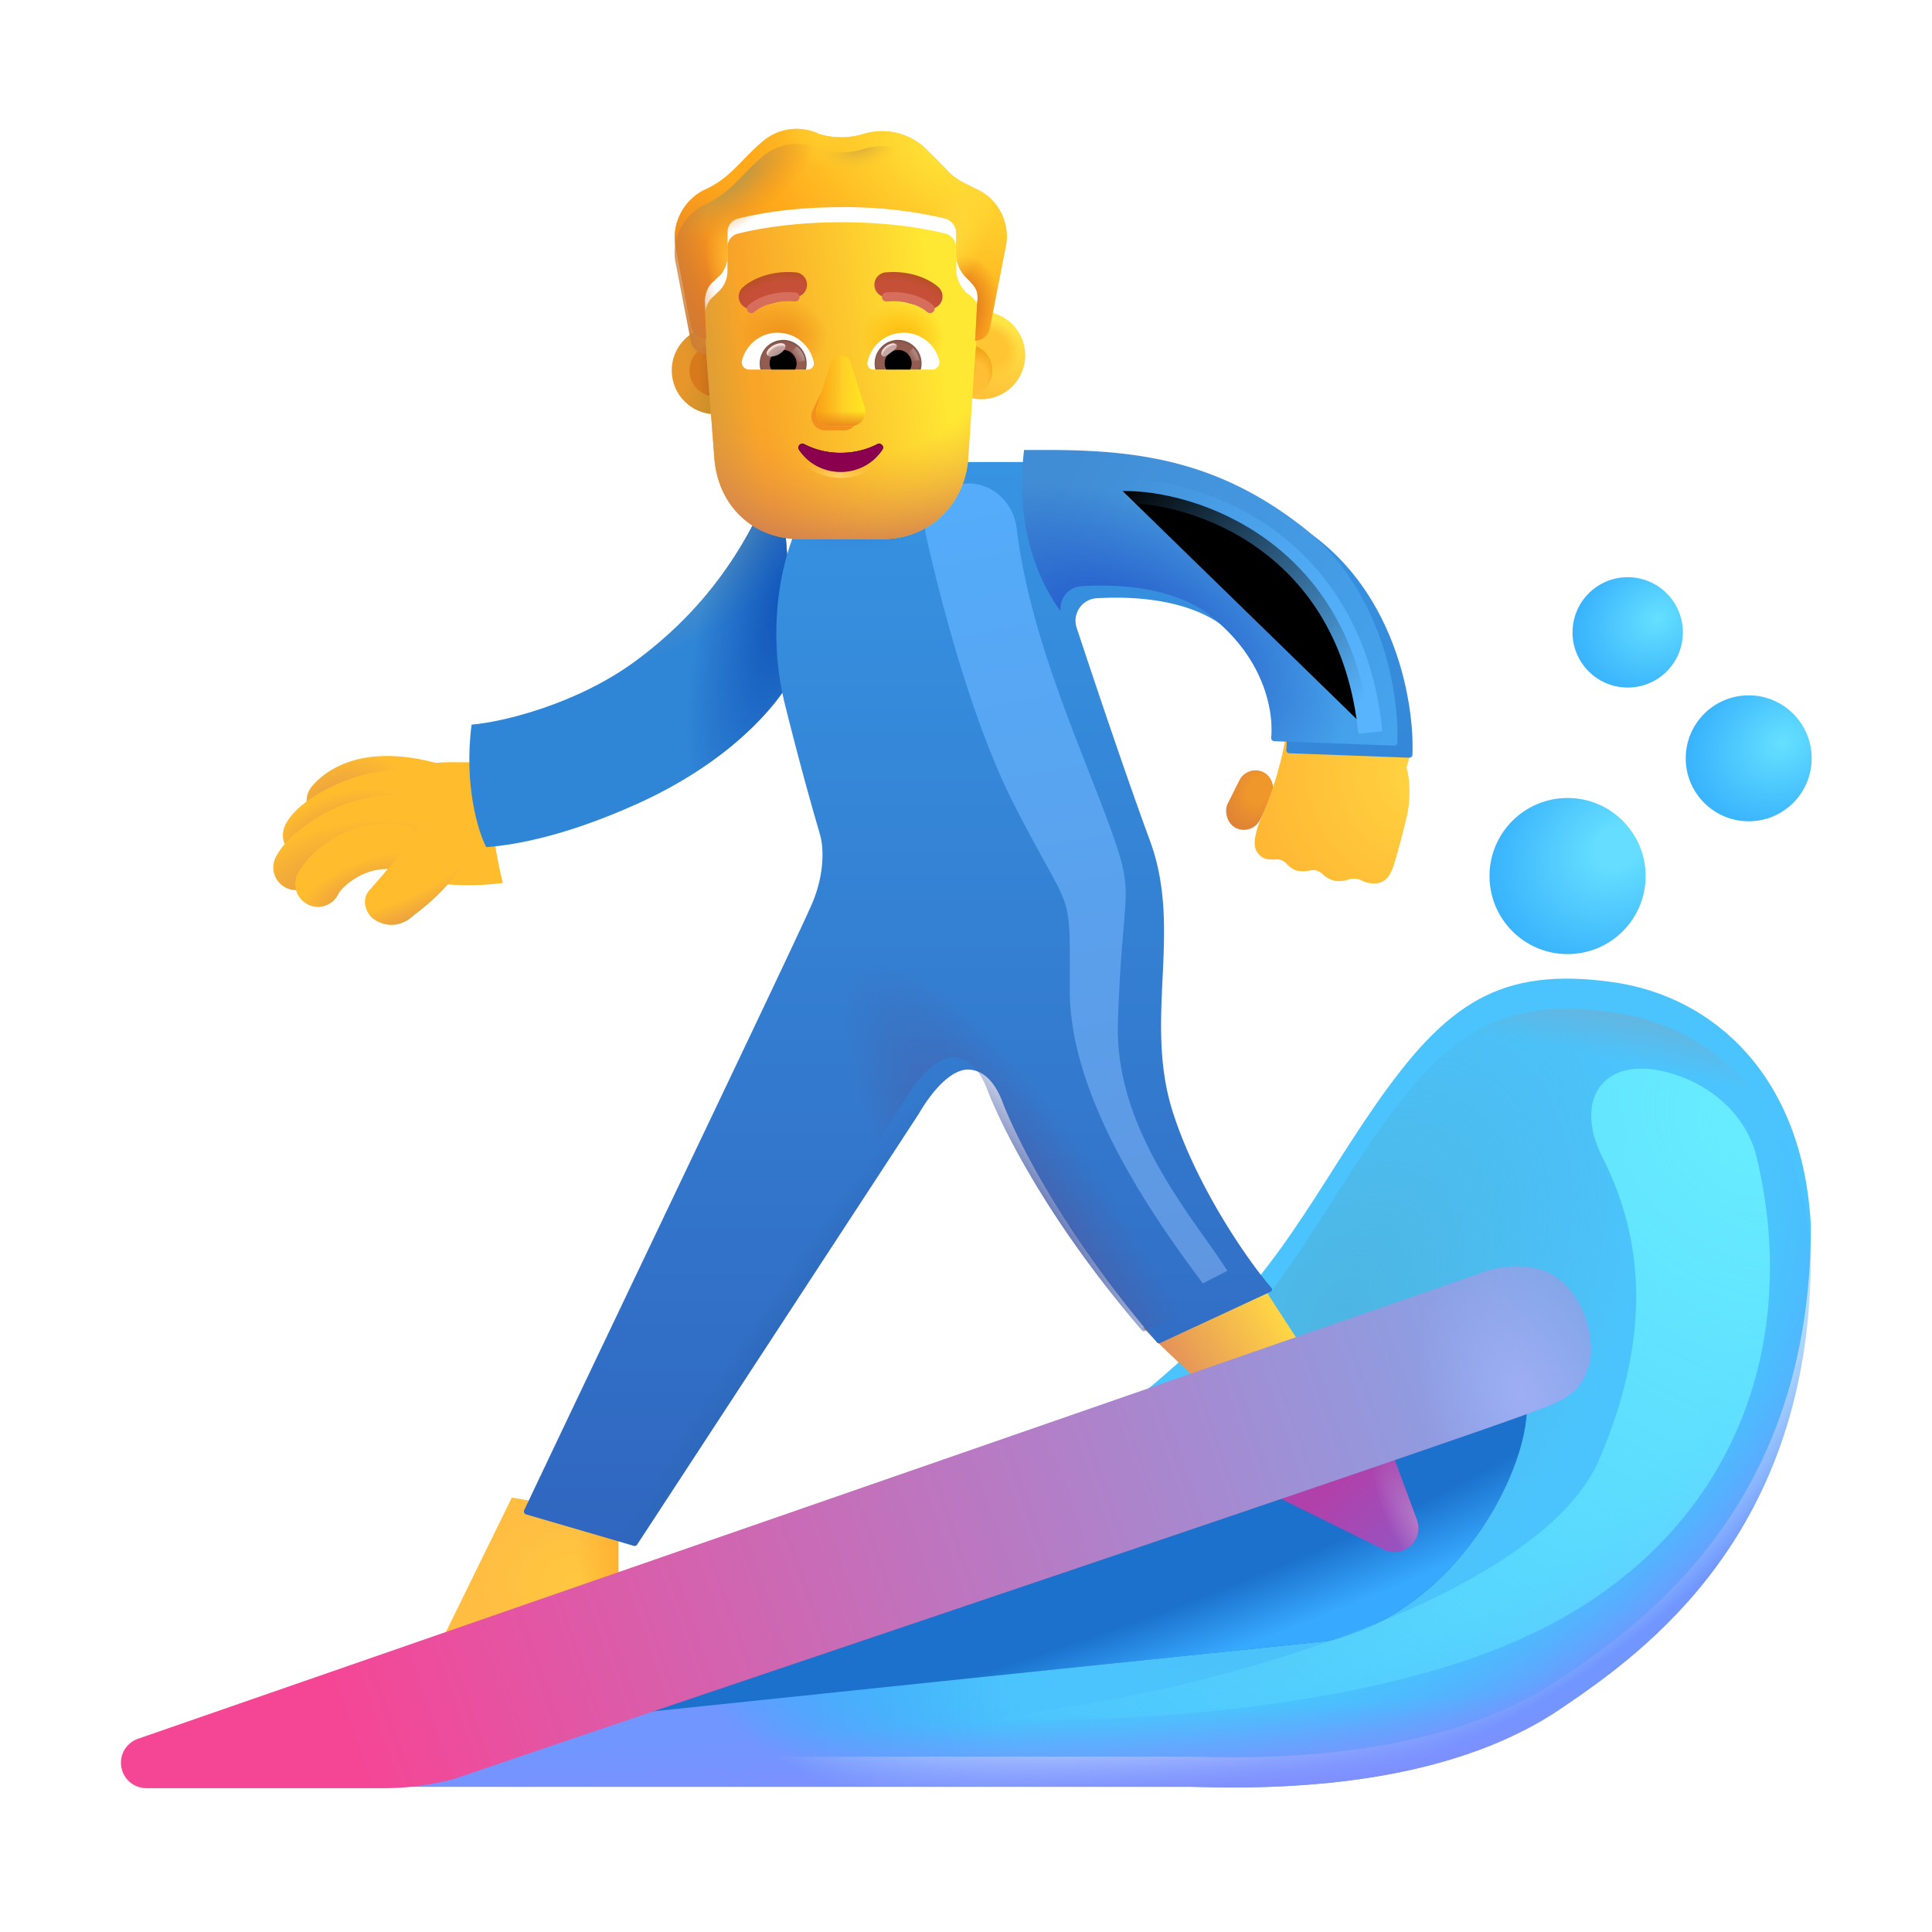 <svg width="100%" height="100%" viewBox="0 0 32 32" xmlns="http://www.w3.org/2000/svg"><g filter="url(#a)"><path fill="#4BC4FD" d="M19.75 29.595H6.017c3.433-1.326 10.769-4.345 12.657-5.818 2.359-1.84 2.937-3.291 4.109-4.976 1.172-1.684 2.062-2.293 3.922-2.035 1.691.234 3.164 1.574 3.289 4.039 0 4.593-2.74 6.555-4.164 7.511-1.907 1.28-4.625 1.326-6.078 1.28"/><path fill="url(#b)" d="M19.75 29.595H6.017c3.433-1.326 10.769-4.345 12.657-5.818 2.359-1.84 2.937-3.291 4.109-4.976 1.172-1.684 2.062-2.293 3.922-2.035 1.691.234 3.164 1.574 3.289 4.039 0 4.593-2.74 6.555-4.164 7.511-1.907 1.28-4.625 1.326-6.078 1.28"/></g><path fill="url(#c)" d="M19.75 29.595H6.017c3.433-1.326 10.769-4.345 12.657-5.818 2.359-1.84 2.937-3.291 4.109-4.976 1.172-1.684 2.062-2.293 3.922-2.035 1.691.234 3.164 1.574 3.289 4.039 0 4.593-2.74 6.555-4.164 7.511-1.907 1.28-4.625 1.326-6.078 1.28"/><path fill="url(#d)" d="M19.75 29.595H6.017c3.433-1.326 10.769-4.345 12.657-5.818 2.359-1.84 2.937-3.291 4.109-4.976 1.172-1.684 2.062-2.293 3.922-2.035 1.691.234 3.164 1.574 3.289 4.039 0 4.593-2.74 6.555-4.164 7.511-1.907 1.28-4.625 1.326-6.078 1.28"/><path fill="url(#e)" d="M19.75 29.595H6.017c3.433-1.326 10.769-4.345 12.657-5.818 2.359-1.84 2.937-3.291 4.109-4.976 1.172-1.684 2.062-2.293 3.922-2.035 1.691.234 3.164 1.574 3.289 4.039 0 4.593-2.74 6.555-4.164 7.511-1.907 1.28-4.625 1.326-6.078 1.28"/><path fill="url(#f)" d="M19.75 29.595H6.017c3.433-1.326 10.769-4.345 12.657-5.818 2.359-1.84 2.937-3.291 4.109-4.976 1.172-1.684 2.062-2.293 3.922-2.035 1.691.234 3.164 1.574 3.289 4.039 0 4.593-2.74 6.555-4.164 7.511-1.907 1.28-4.625 1.326-6.078 1.28"/><g filter="url(#g)"><path fill="#1B71CC" d="M21.985 27.18 7.61 28.68c4.687-2.24 11.938-4.407 14.375-6.188 1.826-1.334 2.896-1.199 3.281.563.219 1-1.031 3.625-3.281 4.125"/><path fill="url(#h)" d="M21.985 27.18 7.61 28.68c4.687-2.24 11.938-4.407 14.375-6.188 1.826-1.334 2.896-1.199 3.281.563.219 1-1.031 3.625-3.281 4.125"/></g><path fill="url(#i)" d="m7.305 27.195 1.172-2.39 1.766.305v1.039z"/><path fill="url(#j)" d="m7.305 27.195 1.172-2.39 1.766.305v1.039z"/><path fill="url(#k)" d="M19.837 22.86a29 29 0 0 1-.907-.868l1.867-.883c.075.132.51.8.72 1.118z"/><path fill="url(#l)" d="m23.469 25.174-.422-1.143-2.351.537 2.225 1.098a.396.396 0 0 0 .547-.492"/><path fill="url(#m)" d="m23.469 25.174-.422-1.143-2.351.537 2.225 1.098a.396.396 0 0 0 .547-.492"/><g filter="url(#n)"><path fill="url(#o)" d="M24.458 21.11 2.29 28.798a.421.421 0 0 0 .138.82h3.948c.487 0 .968-.1 1.156-.157 5.922-2.016 17.406-5.86 18.176-6.2.443-.195.511-.377.605-.627v-.001c.094-.25.047-1.031-.5-1.453-.437-.338-1.105-.185-1.355-.07"/><path fill="url(#p)" d="M24.458 21.11 2.29 28.798a.421.421 0 0 0 .138.82h3.948c.487 0 .968-.1 1.156-.157 5.922-2.016 17.406-5.86 18.176-6.2.443-.195.511-.377.605-.627v-.001c.094-.25.047-1.031-.5-1.453-.437-.338-1.105-.185-1.355-.07"/></g><g filter="url(#q)"><circle cx="25.864" cy="14.61" r="1.293" fill="url(#r)"/></g><g filter="url(#s)"><circle cx="28.864" cy="12.66" r="1.043" fill="url(#t)"/></g><g filter="url(#u)"><circle cx="26.86" cy="10.574" r=".914" fill="url(#v)"/></g><rect width=".599" height="1.031" x="20.662" y="12.657" fill="url(#w)" rx=".299" transform="rotate(26.595 20.662 12.657)"/><g filter="url(#x)"><path fill="url(#y)" d="M20.68 13.696c.256-.588.373-1.22.399-1.461l2.047.023c.046.269-.04.584-.079.704.088.322.037.686 0 .828-.054.226-.178.713-.238.86-.074.184-.183.246-.348.23a.4.4 0 0 1-.148-.042.3.3 0 0 0-.23-.02.43.43 0 0 1-.227.02.43.43 0 0 1-.204-.113.22.22 0 0 0-.195-.06.5.5 0 0 1-.226.005.36.36 0 0 1-.172-.115.22.22 0 0 0-.175-.071c-.085.007-.183.002-.235-.041-.098-.082-.219-.176.031-.747"/></g><path fill="#FFBD2E" d="M7.563 12.625h.594c-.106.669.07 1.612.172 2-1.007.131-1.696-.112-1.914-.25l-.11-1.46c.332-.257.977-.3 1.258-.29"/><g filter="url(#z)"><path fill="#3086D6" d="M10.684 11.543c-.967.715-2.204 1.017-2.723 1.059-.13 1 .107 1.77.243 2.03.3-.026 1.148-.108 2.5-.718 1.679-.757 2.458-1.803 2.64-2.246l-.28-3.387c-.376 1.032-1.005 2.246-2.38 3.262"/><path fill="url(#A)" d="M10.684 11.543c-.967.715-2.204 1.017-2.723 1.059-.13 1 .107 1.77.243 2.03.3-.026 1.148-.108 2.5-.718 1.679-.757 2.458-1.803 2.64-2.246l-.28-3.387c-.376 1.032-1.005 2.246-2.38 3.262"/><path fill="url(#B)" d="M10.684 11.543c-.967.715-2.204 1.017-2.723 1.059-.13 1 .107 1.77.243 2.03.3-.026 1.148-.108 2.5-.718 1.679-.757 2.458-1.803 2.64-2.246l-.28-3.387c-.376 1.032-1.005 2.246-2.38 3.262"/></g><g filter="url(#C)"><path fill="url(#D)" d="M12.759 11.5c-.432-1.715.169-3.161.507-3.484l2.344-.563h1.742c1.524 0 2.822.19 4.203 1.258 1.354 1.047 1.622 2.8 1.589 3.593a.05.05 0 0 1-.051.046l-1.989-.074a.05.05 0 0 1-.049-.058c.038-.372-.066-1.274-1-2.015-.606-.48-1.519-.531-2.146-.494a.373.373 0 0 0-.323.498c.316.956.84 2.513 1.212 3.52.546 1.484-.11 2.953.375 4.484.377 1.192 1.203 2.419 1.636 2.92a.04.04 0 0 1-.013.064l-1.834.851a.04.04 0 0 1-.048-.01c-1.848-2.157-2.5-3.826-2.562-3.989-.062-.164-.23-.531-.574-.531-.275 0-.59.351-.809.73l-4.667 7.137a.05.05 0 0 1-.056.02l-1.783-.52a.05.05 0 0 1-.032-.067c1.499-3.164 4.542-9.51 4.773-10.058.21-.5.181-.917.14-1.086-.03-.13-.218-.71-.585-2.172"/><path fill="url(#E)" d="M12.759 11.5c-.432-1.715.169-3.161.507-3.484l2.344-.563h1.742c1.524 0 2.822.19 4.203 1.258 1.354 1.047 1.622 2.8 1.589 3.593a.05.05 0 0 1-.051.046l-1.989-.074a.05.05 0 0 1-.049-.058c.038-.372-.066-1.274-1-2.015-.606-.48-1.519-.531-2.146-.494a.373.373 0 0 0-.323.498c.316.956.84 2.513 1.212 3.52.546 1.484-.11 2.953.375 4.484.377 1.192 1.203 2.419 1.636 2.92a.04.04 0 0 1-.013.064l-1.834.851a.04.04 0 0 1-.048-.01c-1.848-2.157-2.5-3.826-2.562-3.989-.062-.164-.23-.531-.574-.531-.275 0-.59.351-.809.73l-4.667 7.137a.05.05 0 0 1-.056.02l-1.783-.52a.05.05 0 0 1-.032-.067c1.499-3.164 4.542-9.51 4.773-10.058.21-.5.181-.917.14-1.086-.03-.13-.218-.71-.585-2.172"/><path fill="url(#F)" d="M12.759 11.5c-.432-1.715.169-3.161.507-3.484l2.344-.563h1.742c1.524 0 2.822.19 4.203 1.258 1.354 1.047 1.622 2.8 1.589 3.593a.05.05 0 0 1-.051.046l-1.989-.074a.05.05 0 0 1-.049-.058c.038-.372-.066-1.274-1-2.015-.606-.48-1.519-.531-2.146-.494a.373.373 0 0 0-.323.498c.316.956.84 2.513 1.212 3.52.546 1.484-.11 2.953.375 4.484.377 1.192 1.203 2.419 1.636 2.92a.04.04 0 0 1-.013.064l-1.834.851a.04.04 0 0 1-.048-.01c-1.848-2.157-2.5-3.826-2.562-3.989-.062-.164-.23-.531-.574-.531-.275 0-.59.351-.809.73l-4.667 7.137a.05.05 0 0 1-.056.02l-1.783-.52a.05.05 0 0 1-.032-.067c1.499-3.164 4.542-9.51 4.773-10.058.21-.5.181-.917.14-1.086-.03-.13-.218-.71-.585-2.172"/></g><path fill="url(#G)" d="M12.759 11.5c-.432-1.715.169-3.161.507-3.484l2.344-.563h1.742c1.524 0 2.822.19 4.203 1.258 1.354 1.047 1.622 2.8 1.589 3.593a.05.05 0 0 1-.051.046l-1.989-.074a.05.05 0 0 1-.049-.058c.038-.372-.066-1.274-1-2.015-.606-.48-1.519-.531-2.146-.494a.373.373 0 0 0-.323.498c.316.956.84 2.513 1.212 3.52.546 1.484-.11 2.953.375 4.484.377 1.192 1.203 2.419 1.636 2.92a.04.04 0 0 1-.013.064l-1.834.851a.04.04 0 0 1-.048-.01c-1.848-2.157-2.5-3.826-2.562-3.989-.062-.164-.23-.531-.574-.531-.275 0-.59.351-.809.73l-4.667 7.137a.05.05 0 0 1-.056.02l-1.783-.52a.05.05 0 0 1-.032-.067c1.499-3.164 4.542-9.51 4.773-10.058.21-.5.181-.917.14-1.086-.03-.13-.218-.71-.585-2.172"/><path fill="url(#H)" d="M17.568 10.125a.37.37 0 0 1 .34-.416c.628-.037 1.541.013 2.147.494.934.741 1.038 1.643 1 2.015-.003.03.02.057.05.058l1.987.074c.028 0 .05-.02.052-.046.033-.794-.235-2.546-1.589-3.593-1.381-1.069-2.68-1.258-4.203-1.258h-.39c-.157 1.285.25 2.193.606 2.672"/><path fill="url(#I)" d="M17.568 10.125a.37.37 0 0 1 .34-.416c.628-.037 1.541.013 2.147.494.934.741 1.038 1.643 1 2.015-.003.03.02.057.05.058l1.987.074c.028 0 .05-.02.052-.046.033-.794-.235-2.546-1.589-3.593-1.381-1.069-2.68-1.258-4.203-1.258h-.39c-.157 1.285.25 2.193.606 2.672"/><path fill="#FFBD2E" fill-rule="evenodd" d="M7.127 13.39c-.941-.283-1.295.01-1.388.12a.375.375 0 1 1-.57-.488c.328-.382 1.014-.699 2.174-.35a.375.375 0 1 1-.216.719" clip-rule="evenodd"/><path fill="url(#J)" fill-rule="evenodd" d="M7.127 13.39c-.941-.283-1.295.01-1.388.12a.375.375 0 1 1-.57-.488c.328-.382 1.014-.699 2.174-.35a.375.375 0 1 1-.216.719" clip-rule="evenodd"/><path fill="#FFBD2E" fill-rule="evenodd" d="M5.404 13.986v.001c0 .001.02-.027.083-.08a2.09 2.09 0 0 1 1.279-.412.375.375 0 0 0 .024-.749 2.84 2.84 0 0 0-1.323.295c-.176.087-.33.185-.452.284-.11.09-.234.211-.296.355a.375.375 0 0 0 .685.306" clip-rule="evenodd"/><path fill="url(#K)" fill-rule="evenodd" d="M5.404 13.986v.001c0 .001.02-.027.083-.08a2.09 2.09 0 0 1 1.279-.412.375.375 0 0 0 .024-.749 2.84 2.84 0 0 0-1.323.295c-.176.087-.33.185-.452.284-.11.09-.234.211-.296.355a.375.375 0 0 0 .685.306" clip-rule="evenodd"/><path fill="#FFBD2E" fill-rule="evenodd" d="M5.25 14.514q-.005.007-.002.001a.375.375 0 0 1-.69-.296c.056-.128.165-.253.27-.354.116-.11.265-.224.438-.328a2.5 2.5 0 0 1 1.336-.369.375.375 0 1 1-.023.75 1.73 1.73 0 0 0-.927.262 1.8 1.8 0 0 0-.307.23c-.06.056-.087.093-.095.104" clip-rule="evenodd"/><path fill="url(#L)" fill-rule="evenodd" d="M5.25 14.514q-.005.007-.002.001a.375.375 0 0 1-.69-.296c.056-.128.165-.253.27-.354.116-.11.265-.224.438-.328a2.5 2.5 0 0 1 1.336-.369.375.375 0 1 1-.023.75 1.73 1.73 0 0 0-.927.262 1.8 1.8 0 0 0-.307.23c-.06.056-.087.093-.095.104" clip-rule="evenodd"/><path fill="#FFBD2E" fill-rule="evenodd" d="M5.611 14.792a.375.375 0 0 1-.69-.295c.093-.216.328-.445.6-.605a1.76 1.76 0 0 1 1.119-.236.375.375 0 1 1-.099.743 1 1 0 0 0-.641.14 1 1 0 0 0-.215.165.5.5 0 0 0-.074.088" clip-rule="evenodd"/><path fill="url(#M)" fill-rule="evenodd" d="M5.611 14.792a.375.375 0 0 1-.69-.295c.093-.216.328-.445.6-.605a1.76 1.76 0 0 1 1.119-.236.375.375 0 1 1-.099.743 1 1 0 0 0-.641.14 1 1 0 0 0-.215.165.5.5 0 0 0-.074.088" clip-rule="evenodd"/><path fill="#FFBD2E" d="M6.126 14.735c.125-.138.398-.461.52-.606.23 0 .91-.066 1.198-.098-.39.715-.84 1.004-1.074 1.196-.316.21-.605 0-.644-.067-.047-.047-.157-.254 0-.425"/><path fill="url(#N)" d="M6.126 14.735c.125-.138.398-.461.52-.606.23 0 .91-.066 1.198-.098-.39.715-.84 1.004-1.074 1.196-.316.21-.605 0-.644-.067-.047-.047-.157-.254 0-.425"/><g filter="url(#O)"><path fill="url(#P)" d="M26.485 24.18c.981-2.279.626-3.887.055-5.014-.474-.935-.003-1.662 1.018-1.42.737.174 1.364.694 1.54 1.43.721 3.025-.313 6.182-3.582 7.816-2.95 1.475-7.854 1.594-9.937 1.47 3 0 9.804-1.723 10.906-4.282"/></g><g filter="url(#Q)"><path fill="url(#R)" d="M16.782 13.297c-.65-1.28-1.166-3.185-1.443-4.423a.714.714 0 0 1 .588-.856c.447-.075.855.272.91.722.205 1.698.95 3.373 1.445 4.682.578 1.531.312 1.063.234 3.516-.057 1.781 1.266 3.25 1.813 4.11l-.407.21c-.609-.828-2.203-2.945-2.203-4.851 0-1.791.063-1.141-.937-3.11"/></g><g filter="url(#S)"><path stroke="url(#T)" stroke-width=".4" d="M18.594 8.133c1.209-.02 3.782.828 4.104 4"/></g><circle cx="11.854" cy="6.135" r=".728" fill="url(#U)"/><g filter="url(#V)"><circle cx="11.854" cy="6.135" r=".434" fill="url(#W)"/></g><g filter="url(#X)"><circle cx="16.003" cy="6.135" r=".728" fill="url(#Y)"/><circle cx="16.003" cy="6.135" r=".728" fill="url(#Z)"/></g><g filter="url(#aa)"><circle cx="16.003" cy="6.135" r=".434" fill="#FFBF34"/><circle cx="16.003" cy="6.135" r=".434" fill="url(#ab)"/><circle cx="16.003" cy="6.135" r=".434" fill="url(#ac)"/></g><path fill="url(#ad)" d="M11.7 5.868a13 13 0 0 1-.025-.628c0-.116.046-.256.14-.326l.07-.07a.46.46 0 0 0 .164-.372V4.1c0-.116.07-.21.187-.233.281-.07.866-.186 1.708-.186.843 0 1.428.117 1.708.186a.25.25 0 0 1 .188.233v.372c0 .14.07.28.163.373.22.153.206.237.188.418-.006.056-.024.521-.04.628l-.115 1.727c-.07.772-.677 1.31-1.4 1.31h-1.401c-.747 0-1.33-.538-1.4-1.31z"/><path fill="url(#ae)" d="M11.7 5.868a13 13 0 0 1-.025-.628c0-.116.046-.256.14-.326l.07-.07a.46.46 0 0 0 .164-.372V4.1c0-.116.07-.21.187-.233.281-.07.866-.186 1.708-.186.843 0 1.428.117 1.708.186a.25.25 0 0 1 .188.233v.372c0 .14.07.28.163.373.22.153.206.237.188.418-.006.056-.024.521-.04.628l-.115 1.727c-.07.772-.677 1.31-1.4 1.31h-1.401c-.747 0-1.33-.538-1.4-1.31z"/><path fill="url(#af)" d="M11.7 5.868a13 13 0 0 1-.025-.628c0-.116.046-.256.14-.326l.07-.07a.46.46 0 0 0 .164-.372V4.1c0-.116.07-.21.187-.233.281-.07.866-.186 1.708-.186.843 0 1.428.117 1.708.186a.25.25 0 0 1 .188.233v.372c0 .14.07.28.163.373.22.153.206.237.188.418-.006.056-.024.521-.04.628l-.115 1.727c-.07.772-.677 1.31-1.4 1.31h-1.401c-.747 0-1.33-.538-1.4-1.31z"/><path fill="url(#ag)" d="M11.7 5.868a13 13 0 0 1-.025-.628c0-.116.046-.256.14-.326l.07-.07a.46.46 0 0 0 .164-.372V4.1c0-.116.07-.21.187-.233.281-.07.866-.186 1.708-.186.843 0 1.428.117 1.708.186a.25.25 0 0 1 .188.233v.372c0 .14.07.28.163.373.22.153.206.237.188.418-.006.056-.024.521-.04.628l-.115 1.727c-.07.772-.677 1.31-1.4 1.31h-1.401c-.747 0-1.33-.538-1.4-1.31z"/><path fill="url(#ah)" d="M11.7 5.868a13 13 0 0 1-.025-.628c0-.116.046-.256.14-.326l.07-.07a.46.46 0 0 0 .164-.372V4.1c0-.116.07-.21.187-.233.281-.07.866-.186 1.708-.186.843 0 1.428.117 1.708.186a.25.25 0 0 1 .188.233v.372c0 .14.07.28.163.373.22.153.206.237.188.418-.006.056-.024.521-.04.628l-.115 1.727c-.07.772-.677 1.31-1.4 1.31h-1.401c-.747 0-1.33-.538-1.4-1.31z"/><g filter="url(#ai)"><path fill="#FFA91B" d="m16.027 3.309.187.093a.86.86 0 0 1 .445.93L16.4 5.66c-.023.137-.113.229-.25.232.016-.22.03-.574.036-.63.02-.189-.01-.244-.184-.416a.55.55 0 0 1-.163-.373V4.1a.25.25 0 0 0-.187-.233 7.2 7.2 0 0 0-1.709-.186c-.842 0-1.427.117-1.708.186a.23.23 0 0 0-.187.233v.372c0 .14-.047.28-.164.373l-.07.07c-.094.07-.14.215-.14.331.005.068.015.459.025.622a.276.276 0 0 1-.26-.232l-.257-1.327a.89.89 0 0 1 .468-.907c.443-.194.604-.488.96-.791a.86.86 0 0 1 .959-.14c.234.07.491.07.725 0a1.05 1.05 0 0 1 1.03.233l.35.35c.095.115.211.185.352.255"/><path fill="url(#aj)" d="m16.027 3.309.187.093a.86.86 0 0 1 .445.93L16.4 5.66c-.023.137-.113.229-.25.232.016-.22.03-.574.036-.63.02-.189-.01-.244-.184-.416a.55.55 0 0 1-.163-.373V4.1a.25.25 0 0 0-.187-.233 7.2 7.2 0 0 0-1.709-.186c-.842 0-1.427.117-1.708.186a.23.23 0 0 0-.187.233v.372c0 .14-.047.28-.164.373l-.07.07c-.094.07-.14.215-.14.331.005.068.015.459.025.622a.276.276 0 0 1-.26-.232l-.257-1.327a.89.89 0 0 1 .468-.907c.443-.194.604-.488.96-.791a.86.86 0 0 1 .959-.14c.234.07.491.07.725 0a1.05 1.05 0 0 1 1.03.233l.35.35c.095.115.211.185.352.255"/><path fill="url(#ak)" d="m16.027 3.309.187.093a.86.86 0 0 1 .445.93L16.4 5.66c-.023.137-.113.229-.25.232.016-.22.03-.574.036-.63.02-.189-.01-.244-.184-.416a.55.55 0 0 1-.163-.373V4.1a.25.25 0 0 0-.187-.233 7.2 7.2 0 0 0-1.709-.186c-.842 0-1.427.117-1.708.186a.23.23 0 0 0-.187.233v.372c0 .14-.047.28-.164.373l-.07.07c-.094.07-.14.215-.14.331.005.068.015.459.025.622a.276.276 0 0 1-.26-.232l-.257-1.327a.89.89 0 0 1 .468-.907c.443-.194.604-.488.96-.791a.86.86 0 0 1 .959-.14c.234.07.491.07.725 0a1.05 1.05 0 0 1 1.03.233l.35.35c.095.115.211.185.352.255"/><path fill="url(#al)" d="m16.027 3.309.187.093a.86.86 0 0 1 .445.93L16.4 5.66c-.023.137-.113.229-.25.232.016-.22.03-.574.036-.63.02-.189-.01-.244-.184-.416a.55.55 0 0 1-.163-.373V4.1a.25.25 0 0 0-.187-.233 7.2 7.2 0 0 0-1.709-.186c-.842 0-1.427.117-1.708.186a.23.23 0 0 0-.187.233v.372c0 .14-.047.28-.164.373l-.07.07c-.094.07-.14.215-.14.331.005.068.015.459.025.622a.276.276 0 0 1-.26-.232l-.257-1.327a.89.89 0 0 1 .468-.907c.443-.194.604-.488.96-.791a.86.86 0 0 1 .959-.14c.234.07.491.07.725 0a1.05 1.05 0 0 1 1.03.233l.35.35c.095.115.211.185.352.255"/><path fill="url(#am)" d="m16.027 3.309.187.093a.86.86 0 0 1 .445.93L16.4 5.66c-.023.137-.113.229-.25.232.016-.22.03-.574.036-.63.02-.189-.01-.244-.184-.416a.55.55 0 0 1-.163-.373V4.1a.25.25 0 0 0-.187-.233 7.2 7.2 0 0 0-1.709-.186c-.842 0-1.427.117-1.708.186a.23.23 0 0 0-.187.233v.372c0 .14-.047.28-.164.373l-.07.07c-.094.07-.14.215-.14.331.005.068.015.459.025.622a.276.276 0 0 1-.26-.232l-.257-1.327a.89.89 0 0 1 .468-.907c.443-.194.604-.488.96-.791a.86.86 0 0 1 .959-.14c.234.07.491.07.725 0a1.05 1.05 0 0 1 1.03.233l.35.35c.095.115.211.185.352.255"/><path fill="url(#an)" d="m16.027 3.309.187.093a.86.86 0 0 1 .445.93L16.4 5.66c-.023.137-.113.229-.25.232.016-.22.03-.574.036-.63.02-.189-.01-.244-.184-.416a.55.55 0 0 1-.163-.373V4.1a.25.25 0 0 0-.187-.233 7.2 7.2 0 0 0-1.709-.186c-.842 0-1.427.117-1.708.186a.23.23 0 0 0-.187.233v.372c0 .14-.047.28-.164.373l-.07.07c-.094.07-.14.215-.14.331.005.068.015.459.025.622a.276.276 0 0 1-.26-.232l-.257-1.327a.89.89 0 0 1 .468-.907c.443-.194.604-.488.96-.791a.86.86 0 0 1 .959-.14c.234.07.491.07.725 0a1.05 1.05 0 0 1 1.03.233l.35.35c.095.115.211.185.352.255"/><path fill="url(#ao)" d="m16.027 3.309.187.093a.86.86 0 0 1 .445.93L16.4 5.66c-.023.137-.113.229-.25.232.016-.22.03-.574.036-.63.02-.189-.01-.244-.184-.416a.55.55 0 0 1-.163-.373V4.1a.25.25 0 0 0-.187-.233 7.2 7.2 0 0 0-1.709-.186c-.842 0-1.427.117-1.708.186a.23.23 0 0 0-.187.233v.372c0 .14-.047.28-.164.373l-.07.07c-.094.07-.14.215-.14.331.005.068.015.459.025.622a.276.276 0 0 1-.26-.232l-.257-1.327a.89.89 0 0 1 .468-.907c.443-.194.604-.488.96-.791a.86.86 0 0 1 .959-.14c.234.07.491.07.725 0a1.05 1.05 0 0 1 1.03.233l.35.35c.095.115.211.185.352.255"/></g><path fill="url(#ap)" d="m16.027 3.309.187.093a.86.86 0 0 1 .445.93L16.4 5.66c-.023.137-.113.229-.25.232.016-.22.03-.574.036-.63.02-.189-.01-.244-.184-.416a.55.55 0 0 1-.163-.373V4.1a.25.25 0 0 0-.187-.233 7.2 7.2 0 0 0-1.709-.186c-.842 0-1.427.117-1.708.186a.23.23 0 0 0-.187.233v.372c0 .14-.047.28-.164.373l-.07.07c-.094.07-.14.215-.14.331.005.068.015.459.025.622a.276.276 0 0 1-.26-.232l-.257-1.327a.89.89 0 0 1 .468-.907c.443-.194.604-.488.96-.791a.86.86 0 0 1 .959-.14c.234.07.491.07.725 0a1.05 1.05 0 0 1 1.03.233l.35.35c.095.115.211.185.352.255"/><path fill="url(#aq)" d="m16.027 3.309.187.093a.86.86 0 0 1 .445.93L16.4 5.66c-.023.137-.113.229-.25.232.016-.22.03-.574.036-.63.02-.189-.01-.244-.184-.416a.55.55 0 0 1-.163-.373V4.1a.25.25 0 0 0-.187-.233 7.2 7.2 0 0 0-1.709-.186c-.842 0-1.427.117-1.708.186a.23.23 0 0 0-.187.233v.372c0 .14-.047.28-.164.373l-.07.07c-.094.07-.14.215-.14.331.005.068.015.459.025.622a.276.276 0 0 1-.26-.232l-.257-1.327a.89.89 0 0 1 .468-.907c.443-.194.604-.488.96-.791a.86.86 0 0 1 .959-.14c.234.07.491.07.725 0a1.05 1.05 0 0 1 1.03.233l.35.35c.095.115.211.185.352.255"/><path fill="url(#ar)" d="m16.027 3.309.187.093a.86.86 0 0 1 .445.93L16.4 5.66c-.023.137-.113.229-.25.232.016-.22.03-.574.036-.63.02-.189-.01-.244-.184-.416a.55.55 0 0 1-.163-.373V4.1a.25.25 0 0 0-.187-.233 7.2 7.2 0 0 0-1.709-.186c-.842 0-1.427.117-1.708.186a.23.23 0 0 0-.187.233v.372c0 .14-.047.28-.164.373l-.07.07c-.094.07-.14.215-.14.331.005.068.015.459.025.622a.276.276 0 0 1-.26-.232l-.257-1.327a.89.89 0 0 1 .468-.907c.443-.194.604-.488.96-.791a.86.86 0 0 1 .959-.14c.234.07.491.07.725 0a1.05 1.05 0 0 1 1.03.233l.35.35c.095.115.211.185.352.255"/><g filter="url(#as)"><path fill="#F1901C" d="m13.805 6.081-.358.742c-.044.152.062.305.213.305h.322c.15 0 .257-.155.213-.305l-.218-.742c-.046-.164-.123-.164-.172 0"/></g><g filter="url(#at)"><path fill="#FFCC28" d="m13.758 6.01-.232.742a.235.235 0 0 0 .227.305h.343c.161 0 .275-.155.227-.305l-.231-.742c-.05-.164-.282-.164-.334 0"/><path fill="url(#au)" d="m13.758 6.01-.232.742a.235.235 0 0 0 .227.305h.343c.161 0 .275-.155.227-.305l-.231-.742c-.05-.164-.282-.164-.334 0"/><path fill="url(#av)" d="m13.758 6.01-.232.742a.235.235 0 0 0 .227.305h.343c.161 0 .275-.155.227-.305l-.231-.742c-.05-.164-.282-.164-.334 0"/><path fill="url(#aw)" d="m13.758 6.01-.232.742a.235.235 0 0 0 .227.305h.343c.161 0 .275-.155.227-.305l-.231-.742c-.05-.164-.282-.164-.334 0"/></g><g filter="url(#ax)"><path stroke="url(#ay)" stroke-width=".2" d="M13.925 7.5a1.3 1.3 0 0 1-.604-.143c-.06-.03-.124.037-.087.091.146.221.4.369.69.369s.545-.148.691-.369c.038-.056-.026-.122-.086-.091-.175.091-.38.143-.604.143Z"/></g><path fill="#8A004F" d="M13.925 7.5a1.3 1.3 0 0 1-.604-.143c-.06-.03-.124.037-.087.091.146.221.4.369.69.369s.545-.148.691-.369c.038-.056-.026-.122-.086-.091-.175.091-.38.143-.604.143"/><path fill="#fff" d="M14.967 5.51a.61.61 0 0 1 .59.463.12.12 0 0 1-.116.148h-.973a.1.1 0 0 1-.1-.118.61.61 0 0 1 .598-.492"/><path fill="url(#az)" d="M14.876 5.63a.39.39 0 0 1 .375.491H14.5a.39.39 0 0 1 .377-.492"/><path fill="#000" d="M14.653 6.018c0-.123.1-.222.223-.222a.222.222 0 0 1 .198.325h-.394a.2.2 0 0 1-.027-.103"/><g filter="url(#aA)"><path fill="#C7A7A3" d="M14.848 5.711c.027.038-.03.083-.097.132-.066.05-.114.084-.142.047s.003-.107.069-.156c.066-.05.142-.06.17-.023"/><path fill="url(#aB)" d="M14.848 5.711c.027.038-.03.083-.097.132-.066.05-.114.084-.142.047s.003-.107.069-.156c.066-.05.142-.06.17-.023"/></g><g filter="url(#aC)"><path fill="url(#aD)" d="M15.223 5.967a.37.37 0 0 0-.101-.202l-.113.125.05.1z"/></g><path fill="#fff" d="M12.88 5.51a.61.61 0 0 0-.59.462.12.12 0 0 0 .117.149h.973a.1.1 0 0 0 .099-.119.61.61 0 0 0-.598-.491"/><path fill="url(#aE)" d="M12.971 5.63a.39.39 0 0 0-.375.491h.752a.392.392 0 0 0-.377-.492"/><path fill="#000" d="M13.194 6.018c0-.123-.1-.222-.223-.222a.222.222 0 0 0-.198.325h.395a.2.2 0 0 0 .026-.103"/><g filter="url(#aF)"><path fill="url(#aG)" d="M13.327 5.973c0-.126-.103-.21-.13-.235l-.126.121.077.158z"/></g><g filter="url(#aH)" transform="rotate(-27.914 12.854 5.796)"><ellipse cx="12.854" cy="5.796" fill="#C7A7A3" fill-opacity=".9" rx=".17" ry=".086"/><ellipse cx="12.854" cy="5.796" fill="url(#aI)" rx=".17" ry=".086"/></g><g filter="url(#aJ)"><path fill="url(#aK)" fill-rule="evenodd" d="M14.701 5.173c.314-.03.515.093.564.138a.206.206 0 0 0 .28-.303c-.134-.123-.45-.286-.882-.246a.206.206 0 0 0 .038.41" clip-rule="evenodd"/></g><g filter="url(#aL)"><path stroke="#D76D5B" stroke-linecap="round" stroke-width=".15" d="M15.405 5.111c-.091-.084-.35-.227-.723-.192"/></g><g filter="url(#aM)"><path fill="url(#aN)" fill-rule="evenodd" d="M13.149 5.173c-.314-.03-.516.093-.565.138a.206.206 0 1 1-.279-.303c.134-.123.45-.286.882-.246a.206.206 0 0 1-.038.41" clip-rule="evenodd"/></g><g filter="url(#aO)"><path stroke="#D76D5B" stroke-linecap="round" stroke-width=".15" d="M12.445 5.111c.09-.084.35-.227.723-.192"/></g><defs><radialGradient id="c" cx="0" cy="0" r="1" gradientTransform="rotate(63.803 -6.871 27.665)scale(8.707 12.569)" gradientUnits="userSpaceOnUse"><stop offset=".7" stop-color="#3EB9FF" stop-opacity="0"/><stop offset=".913" stop-color="#7196FF"/></radialGradient><radialGradient id="e" cx="0" cy="0" r="1" gradientTransform="matrix(3.562 -6.125 3.816 2.22 22.204 21.773)" gradientUnits="userSpaceOnUse"><stop stop-color="#4DB5E2"/><stop offset="1" stop-color="#4DB5E2" stop-opacity="0"/></radialGradient><radialGradient id="f" cx="0" cy="0" r="1" gradientTransform="matrix(2.156 -12.125 23.164 4.119 23.61 28.617)" gradientUnits="userSpaceOnUse"><stop offset=".931" stop-color="#66B4DD" stop-opacity="0"/><stop offset="1" stop-color="#66B4DD"/></radialGradient><radialGradient id="h" cx="0" cy="0" r="1" gradientTransform="rotate(71.993 -9.16 23.656)scale(3.549 17.476)" gradientUnits="userSpaceOnUse"><stop offset=".716" stop-color="#37A9FF" stop-opacity="0"/><stop offset="1" stop-color="#37A9FF"/></radialGradient><radialGradient id="i" cx="0" cy="0" r="1" gradientTransform="rotate(-82.266 19.83 7.653)scale(1.277 1.673)" gradientUnits="userSpaceOnUse"><stop stop-color="#FFC73F"/><stop offset="1" stop-color="#FFBE42"/></radialGradient><radialGradient id="m" cx="0" cy="0" r="1" gradientTransform="matrix(-.734 -1.289 .429 -.245 23.579 25.32)" gradientUnits="userSpaceOnUse"><stop stop-color="#B77DC7"/><stop offset="1" stop-color="#B77DC7" stop-opacity="0"/></radialGradient><radialGradient id="p" cx="0" cy="0" r="1" gradientTransform="rotate(-110.045 20.689 2.742)scale(2.462 1.624)" gradientUnits="userSpaceOnUse"><stop stop-color="#9EAEF5"/><stop offset="1" stop-color="#9EAEF5" stop-opacity="0"/></radialGradient><radialGradient id="r" cx="0" cy="0" r="1" gradientTransform="rotate(146.686 11.238 11.061)scale(2.37 1.917)" gradientUnits="userSpaceOnUse"><stop offset=".171" stop-color="#64DDFF"/><stop offset="1" stop-color="#36B0FC"/></radialGradient><radialGradient id="t" cx="0" cy="0" r="1" gradientTransform="matrix(-1.476 .923 -.746 -1.194 29.42 12.403)" gradientUnits="userSpaceOnUse"><stop stop-color="#65E0FF"/><stop offset="1" stop-color="#36B0FC"/></radialGradient><radialGradient id="v" cx="0" cy="0" r="1" gradientTransform="rotate(147.995 12.19 9.096)scale(1.526 1.234)" gradientUnits="userSpaceOnUse"><stop stop-color="#65E0FF"/><stop offset="1" stop-color="#36B0FC"/></radialGradient><radialGradient id="w" cx="0" cy="0" r="1" gradientTransform="matrix(-.063 .732 -.56 -.049 21.024 12.955)" gradientUnits="userSpaceOnUse"><stop offset=".317" stop-color="#EF972B"/><stop offset="1" stop-color="#DE8137"/></radialGradient><radialGradient id="y" cx="0" cy="0" r="1" gradientTransform="rotate(139.295 9.227 10.849)scale(2.803 2.759)" gradientUnits="userSpaceOnUse"><stop stop-color="#FFD441"/><stop offset="1" stop-color="#FFB834"/></radialGradient><radialGradient id="A" cx="0" cy="0" r="1" gradientTransform="rotate(142.524 4.952 6.641)scale(4.725 1.214)" gradientUnits="userSpaceOnUse"><stop offset=".263" stop-color="#5391BE"/><stop offset="1" stop-color="#5391BE" stop-opacity="0"/></radialGradient><radialGradient id="B" cx="0" cy="0" r="1" gradientTransform="rotate(103.462 2.395 10.476)scale(4.161 1.354)" gradientUnits="userSpaceOnUse"><stop stop-color="#1154B9"/><stop offset="1" stop-color="#1154B9" stop-opacity="0"/></radialGradient><radialGradient id="E" cx="0" cy="0" r="1" gradientTransform="rotate(-58.113 27.509 1.942)scale(7.986 .633)" gradientUnits="userSpaceOnUse"><stop stop-color="#2B68B8"/><stop offset="1" stop-color="#2B68B8" stop-opacity="0"/></radialGradient><radialGradient id="F" cx="0" cy="0" r="1" gradientTransform="matrix(0 1.492 -2.049 0 13.776 7.453)" gradientUnits="userSpaceOnUse"><stop offset=".184" stop-color="#3168C8"/><stop offset="1" stop-color="#3168C8" stop-opacity="0"/></radialGradient><radialGradient id="G" cx="0" cy="0" r="1" gradientTransform="matrix(1.38 -.828 3.086 5.145 17.339 21.086)" gradientUnits="userSpaceOnUse"><stop offset=".256" stop-color="#4861AB"/><stop offset="1" stop-color="#4861AB" stop-opacity="0"/></radialGradient><radialGradient id="I" cx="0" cy="0" r="1" gradientTransform="matrix(3.557 1.626 -.935 2.045 18.61 10.6)" gradientUnits="userSpaceOnUse"><stop offset=".317" stop-color="#2965CE"/><stop offset="1" stop-color="#2965CE" stop-opacity="0"/><stop offset="1" stop-color="#815ECD" stop-opacity="0"/></radialGradient><radialGradient id="J" cx="0" cy="0" r="1" gradientTransform="matrix(-.32 -.963 1.211 -.403 5.665 13.485)" gradientUnits="userSpaceOnUse"><stop offset=".081" stop-color="#E39647"/><stop offset="1" stop-color="#E39647" stop-opacity="0"/></radialGradient><radialGradient id="K" cx="0" cy="0" r="1" gradientTransform="matrix(-.258 -.711 1.293 -.469 5.649 13.899)" gradientUnits="userSpaceOnUse"><stop offset=".081" stop-color="#E39647"/><stop offset="1" stop-color="#E39647" stop-opacity="0"/></radialGradient><radialGradient id="L" cx="0" cy="0" r="1" gradientTransform="matrix(-.254 -1.031 1.963 -.483 5.747 14.68)" gradientUnits="userSpaceOnUse"><stop offset=".081" stop-color="#E39647"/><stop offset="1" stop-color="#E39647" stop-opacity="0"/></radialGradient><radialGradient id="M" cx="0" cy="0" r="1" gradientTransform="rotate(-114.811 7.794 5.528)scale(.652 1.371)" gradientUnits="userSpaceOnUse"><stop offset=".081" stop-color="#E39647"/><stop offset="1" stop-color="#E39647" stop-opacity="0"/></radialGradient><radialGradient id="N" cx="0" cy="0" r="1" gradientTransform="rotate(65.755 -7.856 12.224)scale(1.043 3.183)" gradientUnits="userSpaceOnUse"><stop offset=".518" stop-color="#E39647" stop-opacity="0"/><stop offset="1" stop-color="#E39647"/></radialGradient><radialGradient id="P" cx="0" cy="0" r="1" gradientTransform="rotate(135 10.54 15.326)scale(15.954 20.294)" gradientUnits="userSpaceOnUse"><stop stop-color="#67ECFF"/><stop offset="1" stop-color="#67ECFF" stop-opacity="0"/></radialGradient><radialGradient id="U" cx="0" cy="0" r="1" gradientTransform="matrix(.766 0 0 1.34 11.125 6.135)" gradientUnits="userSpaceOnUse"><stop offset=".351" stop-color="#E6962B"/><stop offset="1" stop-color="#CA8F29"/></radialGradient><radialGradient id="Z" cx="0" cy="0" r="1" gradientTransform="matrix(.361 -.263 .3 .412 16.166 6.02)" gradientUnits="userSpaceOnUse"><stop offset=".543" stop-color="#FFC532"/><stop offset="1" stop-color="#FFC532" stop-opacity="0"/></radialGradient><radialGradient id="ab" cx="0" cy="0" r="1" gradientTransform="rotate(-61.467 13.453 -10.197)scale(.75 .439)" gradientUnits="userSpaceOnUse"><stop offset=".69" stop-color="#F4A51A" stop-opacity="0"/><stop offset="1" stop-color="#F4A51A"/></radialGradient><radialGradient id="ac" cx="0" cy="0" r="1" gradientTransform="matrix(.113 .112 -.144 .146 16.003 6.135)" gradientUnits="userSpaceOnUse"><stop stop-color="#E59B1F"/><stop offset="1" stop-color="#E59B1F" stop-opacity="0"/></radialGradient><radialGradient id="af" cx="0" cy="0" r="1" gradientTransform="matrix(0 3.745 -4.276 0 14.139 5.44)" gradientUnits="userSpaceOnUse"><stop offset=".56" stop-color="#F49A3E" stop-opacity="0"/><stop offset="1" stop-color="#D07F50"/></radialGradient><radialGradient id="ag" cx="0" cy="0" r="1" gradientTransform="matrix(0 -.57 .702 0 14.948 5.58)" gradientUnits="userSpaceOnUse"><stop stop-color="#FFBA0D"/><stop offset="1" stop-color="#FFBA0D" stop-opacity="0"/></radialGradient><radialGradient id="ah" cx="0" cy="0" r="1" gradientTransform="matrix(0 -.607 .755 0 12.96 5.566)" gradientUnits="userSpaceOnUse"><stop stop-color="#EE911A"/><stop offset="1" stop-color="#EE911A" stop-opacity="0"/></radialGradient><radialGradient id="aj" cx="0" cy="0" r="1" gradientTransform="rotate(127.807 7.09 5.19)scale(2.446 4.159)" gradientUnits="userSpaceOnUse"><stop stop-color="#FFE336"/><stop offset="1" stop-color="#FFE336" stop-opacity="0"/></radialGradient><radialGradient id="al" cx="0" cy="0" r="1" gradientTransform="rotate(-95.29 8.133 -3.251)scale(.873 .429)" gradientUnits="userSpaceOnUse"><stop offset=".222" stop-color="#FFB42C"/><stop offset="1" stop-color="#FFB42C" stop-opacity="0"/></radialGradient><radialGradient id="am" cx="0" cy="0" r="1" gradientTransform="matrix(.375 -.858 .7 .306 15.769 5.377)" gradientUnits="userSpaceOnUse"><stop offset=".479" stop-color="#E57D1C"/><stop offset="1" stop-color="#E57D1C" stop-opacity="0"/></radialGradient><radialGradient id="an" cx="0" cy="0" r="1" gradientTransform="matrix(.433 .537 -.474 .382 13.586 2.383)" gradientUnits="userSpaceOnUse"><stop stop-color="#FFCE2C"/><stop offset="1" stop-color="#FFCE2C" stop-opacity="0"/></radialGradient><radialGradient id="ao" cx="0" cy="0" r="1" gradientTransform="matrix(.633 -1.324 .458 .219 15.752 4.294)" gradientUnits="userSpaceOnUse"><stop stop-color="#FFD93A"/><stop offset="1" stop-color="#FFD93A" stop-opacity="0"/></radialGradient><radialGradient id="ap" cx="0" cy="0" r="1" gradientTransform="rotate(75.569 5.577 10.368)scale(.457 .752)" gradientUnits="userSpaceOnUse"><stop offset=".208" stop-color="#DDB13B"/><stop offset="1" stop-color="#FFC926" stop-opacity="0"/></radialGradient><radialGradient id="aq" cx="0" cy="0" r="1" gradientTransform="rotate(55.305 3.208 12.93)scale(.848 1.765)" gradientUnits="userSpaceOnUse"><stop offset=".288" stop-color="#C9993E"/><stop offset="1" stop-color="#F29322" stop-opacity="0"/></radialGradient><radialGradient id="ar" cx="0" cy="0" r="1" gradientTransform="rotate(155.748 6.76 3.666)scale(3.448 4.315)" gradientUnits="userSpaceOnUse"><stop offset=".756" stop-color="#CF7D35" stop-opacity="0"/><stop offset=".959" stop-color="#CF7D35"/></radialGradient><radialGradient id="ay" cx="0" cy="0" r="1" gradientTransform="matrix(.011 -.274 .821 .032 13.888 7.885)" gradientUnits="userSpaceOnUse"><stop stop-color="#FFD069"/><stop offset="1" stop-color="#FFBE30" stop-opacity="0"/></radialGradient><radialGradient id="az" cx="0" cy="0" r="1" gradientTransform="matrix(0 .394 -.466 0 14.875 5.983)" gradientUnits="userSpaceOnUse"><stop offset=".75" stop-color="#925C51"/><stop offset="1" stop-color="#694B43"/><stop offset="1" stop-color="#804D49"/><stop offset="1" stop-color="#85534D"/></radialGradient><radialGradient id="aB" cx="0" cy="0" r="1" gradientTransform="rotate(-127.813 8.826 -.681)scale(.165 .227)" gradientUnits="userSpaceOnUse"><stop offset=".766" stop-color="#FFE6E2" stop-opacity="0"/><stop offset=".966" stop-color="#FFE6E2"/></radialGradient><radialGradient id="aE" cx="0" cy="0" r="1" gradientTransform="matrix(0 .394 -.466 0 12.972 5.983)" gradientUnits="userSpaceOnUse"><stop offset=".75" stop-color="#925C51"/><stop offset="1" stop-color="#694B43"/><stop offset="1" stop-color="#804D49"/><stop offset="1" stop-color="#85534D"/></radialGradient><radialGradient id="aI" cx="0" cy="0" r="1" gradientTransform="matrix(-.003 -.215 .259 -.004 12.847 5.933)" gradientUnits="userSpaceOnUse"><stop offset=".766" stop-color="#FFE6E2" stop-opacity="0"/><stop offset=".966" stop-color="#FFE6E2"/></radialGradient><radialGradient id="aK" cx="0" cy="0" r="1" gradientTransform="matrix(.086 -.354 .777 .188 14.994 5.175)" gradientUnits="userSpaceOnUse"><stop offset=".657" stop-color="#C64F38"/><stop offset="1" stop-color="#BB4F29"/></radialGradient><radialGradient id="aN" cx="0" cy="0" r="1" gradientTransform="matrix(-.086 -.354 .777 -.188 12.856 5.175)" gradientUnits="userSpaceOnUse"><stop offset=".657" stop-color="#C64F38"/><stop offset="1" stop-color="#BB4F29"/></radialGradient><filter id="a" width="23.977" height="13.398" x="6.016" y="16.209" color-interpolation-filters="sRGB" filterUnits="userSpaceOnUse"><feFlood flood-opacity="0" result="BackgroundImageFix"/><feBlend in="SourceGraphic" in2="BackgroundImageFix" result="shape"/><feColorMatrix in="SourceAlpha" result="hardAlpha" values="0 0 0 0 0 0 0 0 0 0 0 0 0 0 0 0 0 0 127 0"/><feOffset dy="-.5"/><feGaussianBlur stdDeviation=".5"/><feComposite in2="hardAlpha" k2="-1" k3="1" operator="arithmetic"/><feColorMatrix values="0 0 0 0 0.251 0 0 0 0 0.729 0 0 0 0 1 0 0 0 1 0"/><feBlend in2="shape" result="effect1_innerShadow_5147_19680"/></filter><filter id="g" width="20.681" height="10.082" x="6.11" y="20.098" color-interpolation-filters="sRGB" filterUnits="userSpaceOnUse"><feFlood flood-opacity="0" result="BackgroundImageFix"/><feBlend in="SourceGraphic" in2="BackgroundImageFix" result="shape"/><feGaussianBlur result="effect1_foregroundBlur_5147_19680" stdDeviation=".75"/></filter><filter id="n" width="24.344" height="8.644" x="2.007" y="20.974" color-interpolation-filters="sRGB" filterUnits="userSpaceOnUse"><feFlood flood-opacity="0" result="BackgroundImageFix"/><feBlend in="SourceGraphic" in2="BackgroundImageFix" result="shape"/><feColorMatrix in="SourceAlpha" result="hardAlpha" values="0 0 0 0 0 0 0 0 0 0 0 0 0 0 0 0 0 0 127 0"/><feOffset/><feGaussianBlur stdDeviation=".25"/><feComposite in2="hardAlpha" k2="-1" k3="1" operator="arithmetic"/><feColorMatrix values="0 0 0 0 0.49 0 0 0 0 0.416 0 0 0 0 0.839 0 0 0 1 0"/><feBlend in2="shape" result="effect1_innerShadow_5147_19680"/></filter><filter id="q" width="2.686" height="2.686" x="24.571" y="13.216" color-interpolation-filters="sRGB" filterUnits="userSpaceOnUse"><feFlood flood-opacity="0" result="BackgroundImageFix"/><feBlend in="SourceGraphic" in2="BackgroundImageFix" result="shape"/><feColorMatrix in="SourceAlpha" result="hardAlpha" values="0 0 0 0 0 0 0 0 0 0 0 0 0 0 0 0 0 0 127 0"/><feOffset dx=".1" dy="-.1"/><feGaussianBlur stdDeviation=".3"/><feComposite in2="hardAlpha" k2="-1" k3="1" operator="arithmetic"/><feColorMatrix values="0 0 0 0 0.29 0 0 0 0 0.62 0 0 0 0 0.953 0 0 0 1 0"/><feBlend in2="shape" result="effect1_innerShadow_5147_19680"/></filter><filter id="s" width="2.186" height="2.186" x="27.821" y="11.517" color-interpolation-filters="sRGB" filterUnits="userSpaceOnUse"><feFlood flood-opacity="0" result="BackgroundImageFix"/><feBlend in="SourceGraphic" in2="BackgroundImageFix" result="shape"/><feColorMatrix in="SourceAlpha" result="hardAlpha" values="0 0 0 0 0 0 0 0 0 0 0 0 0 0 0 0 0 0 127 0"/><feOffset dx=".1" dy="-.1"/><feGaussianBlur stdDeviation=".3"/><feComposite in2="hardAlpha" k2="-1" k3="1" operator="arithmetic"/><feColorMatrix values="0 0 0 0 0.29 0 0 0 0 0.62 0 0 0 0 0.953 0 0 0 1 0"/><feBlend in2="shape" result="effect1_innerShadow_5147_19680"/></filter><filter id="u" width="1.928" height="1.928" x="25.946" y="9.56" color-interpolation-filters="sRGB" filterUnits="userSpaceOnUse"><feFlood flood-opacity="0" result="BackgroundImageFix"/><feBlend in="SourceGraphic" in2="BackgroundImageFix" result="shape"/><feColorMatrix in="SourceAlpha" result="hardAlpha" values="0 0 0 0 0 0 0 0 0 0 0 0 0 0 0 0 0 0 127 0"/><feOffset dx=".1" dy="-.1"/><feGaussianBlur stdDeviation=".225"/><feComposite in2="hardAlpha" k2="-1" k3="1" operator="arithmetic"/><feColorMatrix values="0 0 0 0 0.29 0 0 0 0 0.62 0 0 0 0 0.953 0 0 0 1 0"/><feBlend in2="shape" result="effect1_innerShadow_5147_19680"/></filter><filter id="x" width="2.857" height="2.898" x="20.532" y="11.985" color-interpolation-filters="sRGB" filterUnits="userSpaceOnUse"><feFlood flood-opacity="0" result="BackgroundImageFix"/><feBlend in="SourceGraphic" in2="BackgroundImageFix" result="shape"/><feColorMatrix in="SourceAlpha" result="hardAlpha" values="0 0 0 0 0 0 0 0 0 0 0 0 0 0 0 0 0 0 127 0"/><feOffset dx=".25" dy="-.25"/><feGaussianBlur stdDeviation=".5"/><feComposite in2="hardAlpha" k2="-1" k3="1" operator="arithmetic"/><feColorMatrix values="0 0 0 0 0.91 0 0 0 0 0.557 0 0 0 0 0.196 0 0 0 1 0"/><feBlend in2="shape" result="effect1_innerShadow_5147_19680"/></filter><filter id="z" width="5.571" height="6.952" x="7.773" y="7.681" color-interpolation-filters="sRGB" filterUnits="userSpaceOnUse"><feFlood flood-opacity="0" result="BackgroundImageFix"/><feBlend in="SourceGraphic" in2="BackgroundImageFix" result="shape"/><feColorMatrix in="SourceAlpha" result="hardAlpha" values="0 0 0 0 0 0 0 0 0 0 0 0 0 0 0 0 0 0 127 0"/><feOffset dx="-.15" dy="-.6"/><feGaussianBlur stdDeviation=".3"/><feComposite in2="hardAlpha" k2="-1" k3="1" operator="arithmetic"/><feColorMatrix values="0 0 0 0 0.157 0 0 0 0 0.396 0 0 0 0 0.769 0 0 0 1 0"/><feBlend in2="shape" result="effect1_innerShadow_5147_19680"/></filter><filter id="C" width="14.97" height="18.152" x="8.427" y="7.453" color-interpolation-filters="sRGB" filterUnits="userSpaceOnUse"><feFlood flood-opacity="0" result="BackgroundImageFix"/><feBlend in="SourceGraphic" in2="BackgroundImageFix" result="shape"/><feColorMatrix in="SourceAlpha" result="hardAlpha" values="0 0 0 0 0 0 0 0 0 0 0 0 0 0 0 0 0 0 127 0"/><feOffset dx=".25" dy=".2"/><feGaussianBlur stdDeviation=".15"/><feComposite in2="hardAlpha" k2="-1" k3="1" operator="arithmetic"/><feColorMatrix values="0 0 0 0 0.271 0 0 0 0 0.537 0 0 0 0 0.8 0 0 0 1 0"/><feBlend in2="shape" result="effect1_innerShadow_5147_19680"/></filter><filter id="O" width="17.737" height="14.8" x="13.579" y="15.699" color-interpolation-filters="sRGB" filterUnits="userSpaceOnUse"><feFlood flood-opacity="0" result="BackgroundImageFix"/><feBlend in="SourceGraphic" in2="BackgroundImageFix" result="shape"/><feGaussianBlur result="effect1_foregroundBlur_5147_19680" stdDeviation="1"/></filter><filter id="Q" width="6.506" height="14.75" x="14.572" y="7.258" color-interpolation-filters="sRGB" filterUnits="userSpaceOnUse"><feFlood flood-opacity="0" result="BackgroundImageFix"/><feBlend in="SourceGraphic" in2="BackgroundImageFix" result="shape"/><feGaussianBlur result="effect1_foregroundBlur_5147_19680" stdDeviation=".375"/></filter><filter id="S" width="5.506" height="5.421" x="17.991" y="7.333" color-interpolation-filters="sRGB" filterUnits="userSpaceOnUse"><feFlood flood-opacity="0" result="BackgroundImageFix"/><feBlend in="SourceGraphic" in2="BackgroundImageFix" result="shape"/><feGaussianBlur result="effect1_foregroundBlur_5147_19680" stdDeviation=".3"/></filter><filter id="V" width="1.868" height="1.868" x="10.92" y="5.201" color-interpolation-filters="sRGB" filterUnits="userSpaceOnUse"><feFlood flood-opacity="0" result="BackgroundImageFix"/><feBlend in="SourceGraphic" in2="BackgroundImageFix" result="shape"/><feGaussianBlur result="effect1_foregroundBlur_5147_19680" stdDeviation=".25"/></filter><filter id="X" width="1.707" height="1.707" x="15.275" y="5.156" color-interpolation-filters="sRGB" filterUnits="userSpaceOnUse"><feFlood flood-opacity="0" result="BackgroundImageFix"/><feBlend in="SourceGraphic" in2="BackgroundImageFix" result="shape"/><feColorMatrix in="SourceAlpha" result="hardAlpha" values="0 0 0 0 0 0 0 0 0 0 0 0 0 0 0 0 0 0 127 0"/><feOffset dx=".25" dy="-.25"/><feGaussianBlur stdDeviation=".25"/><feComposite in2="hardAlpha" k2="-1" k3="1" operator="arithmetic"/><feColorMatrix values="0 0 0 0 0.851 0 0 0 0 0.561 0 0 0 0 0.376 0 0 0 1 0"/><feBlend in2="shape" result="effect1_innerShadow_5147_19680"/></filter><filter id="aa" width="1.868" height="1.868" x="15.069" y="5.201" color-interpolation-filters="sRGB" filterUnits="userSpaceOnUse"><feFlood flood-opacity="0" result="BackgroundImageFix"/><feBlend in="SourceGraphic" in2="BackgroundImageFix" result="shape"/><feGaussianBlur result="effect1_foregroundBlur_5147_19680" stdDeviation=".25"/></filter><filter id="ai" width="5.497" height="3.659" x="11.176" y="2.233" color-interpolation-filters="sRGB" filterUnits="userSpaceOnUse"><feFlood flood-opacity="0" result="BackgroundImageFix"/><feBlend in="SourceGraphic" in2="BackgroundImageFix" result="shape"/><feColorMatrix in="SourceAlpha" result="hardAlpha" values="0 0 0 0 0 0 0 0 0 0 0 0 0 0 0 0 0 0 127 0"/><feOffset dy="-.15"/><feGaussianBlur stdDeviation=".075"/><feComposite in2="hardAlpha" k2="-1" k3="1" operator="arithmetic"/><feColorMatrix values="0 0 0 0 0.984 0 0 0 0 0.584 0 0 0 0 0.129 0 0 0 1 0"/><feBlend in2="shape" result="effect1_innerShadow_5147_19680"/><feColorMatrix in="SourceAlpha" result="hardAlpha" values="0 0 0 0 0 0 0 0 0 0 0 0 0 0 0 0 0 0 127 0"/><feOffset dy="-.1"/><feGaussianBlur stdDeviation=".125"/><feComposite in2="hardAlpha" k2="-1" k3="1" operator="arithmetic"/><feColorMatrix values="0 0 0 0 0.973 0 0 0 0 0.573 0 0 0 0 0.016 0 0 0 1 0"/><feBlend in2="effect1_innerShadow_5147_19680" result="effect2_innerShadow_5147_19680"/></filter><filter id="as" width="2.268" height="2.67" x="12.687" y="5.208" color-interpolation-filters="sRGB" filterUnits="userSpaceOnUse"><feFlood flood-opacity="0" result="BackgroundImageFix"/><feBlend in="SourceGraphic" in2="BackgroundImageFix" result="shape"/><feGaussianBlur result="effect1_foregroundBlur_5147_19680" stdDeviation=".375"/></filter><filter id="at" width="1.019" height="1.37" x="13.415" y="5.787" color-interpolation-filters="sRGB" filterUnits="userSpaceOnUse"><feFlood flood-opacity="0" result="BackgroundImageFix"/><feBlend in="SourceGraphic" in2="BackgroundImageFix" result="shape"/><feGaussianBlur result="effect1_foregroundBlur_5147_19680" stdDeviation=".05"/></filter><filter id="ax" width="1.804" height=".868" x="13.023" y="7.149" color-interpolation-filters="sRGB" filterUnits="userSpaceOnUse"><feFlood flood-opacity="0" result="BackgroundImageFix"/><feBlend in="SourceGraphic" in2="BackgroundImageFix" result="shape"/><feGaussianBlur result="effect1_foregroundBlur_5147_19680" stdDeviation=".05"/></filter><filter id="aA" width=".456" height=".417" x="14.499" y="5.589" color-interpolation-filters="sRGB" filterUnits="userSpaceOnUse"><feFlood flood-opacity="0" result="BackgroundImageFix"/><feBlend in="SourceGraphic" in2="BackgroundImageFix" result="shape"/><feGaussianBlur result="effect1_foregroundBlur_5147_19680" stdDeviation=".05"/></filter><filter id="aC" width=".614" height=".624" x="14.809" y="5.565" color-interpolation-filters="sRGB" filterUnits="userSpaceOnUse"><feFlood flood-opacity="0" result="BackgroundImageFix"/><feBlend in="SourceGraphic" in2="BackgroundImageFix" result="shape"/><feGaussianBlur result="effect1_foregroundBlur_5147_19680" stdDeviation=".1"/></filter><filter id="aF" width=".656" height=".679" x="12.871" y="5.538" color-interpolation-filters="sRGB" filterUnits="userSpaceOnUse"><feFlood flood-opacity="0" result="BackgroundImageFix"/><feBlend in="SourceGraphic" in2="BackgroundImageFix" result="shape"/><feGaussianBlur result="effect1_foregroundBlur_5147_19680" stdDeviation=".1"/></filter><filter id="aH" width=".511" height=".42" x="12.598" y="5.586" color-interpolation-filters="sRGB" filterUnits="userSpaceOnUse"><feFlood flood-opacity="0" result="BackgroundImageFix"/><feBlend in="SourceGraphic" in2="BackgroundImageFix" result="shape"/><feGaussianBlur result="effect1_foregroundBlur_5147_19680" stdDeviation=".05"/></filter><filter id="aJ" width="1.135" height=".859" x="14.476" y="4.506" color-interpolation-filters="sRGB" filterUnits="userSpaceOnUse"><feFlood flood-opacity="0" result="BackgroundImageFix"/><feBlend in="SourceGraphic" in2="BackgroundImageFix" result="shape"/><feColorMatrix in="SourceAlpha" result="hardAlpha" values="0 0 0 0 0 0 0 0 0 0 0 0 0 0 0 0 0 0 127 0"/><feOffset dy="-.25"/><feGaussianBlur stdDeviation=".2"/><feComposite in2="hardAlpha" k2="-1" k3="1" operator="arithmetic"/><feColorMatrix values="0 0 0 0 0.698 0 0 0 0 0.251 0 0 0 0 0.314 0 0 0 1 0"/><feBlend in2="shape" result="effect1_innerShadow_5147_19680"/></filter><filter id="aL" width="1.173" height=".647" x="14.457" y="4.689" color-interpolation-filters="sRGB" filterUnits="userSpaceOnUse"><feFlood flood-opacity="0" result="BackgroundImageFix"/><feBlend in="SourceGraphic" in2="BackgroundImageFix" result="shape"/><feGaussianBlur result="effect1_foregroundBlur_5147_19680" stdDeviation=".075"/></filter><filter id="aM" width="1.135" height=".859" x="12.239" y="4.506" color-interpolation-filters="sRGB" filterUnits="userSpaceOnUse"><feFlood flood-opacity="0" result="BackgroundImageFix"/><feBlend in="SourceGraphic" in2="BackgroundImageFix" result="shape"/><feColorMatrix in="SourceAlpha" result="hardAlpha" values="0 0 0 0 0 0 0 0 0 0 0 0 0 0 0 0 0 0 127 0"/><feOffset dy="-.25"/><feGaussianBlur stdDeviation=".2"/><feComposite in2="hardAlpha" k2="-1" k3="1" operator="arithmetic"/><feColorMatrix values="0 0 0 0 0.698 0 0 0 0 0.251 0 0 0 0 0.314 0 0 0 1 0"/><feBlend in2="shape" result="effect1_innerShadow_5147_19680"/></filter><filter id="aO" width="1.173" height=".647" x="12.22" y="4.689" color-interpolation-filters="sRGB" filterUnits="userSpaceOnUse"><feFlood flood-opacity="0" result="BackgroundImageFix"/><feBlend in="SourceGraphic" in2="BackgroundImageFix" result="shape"/><feGaussianBlur result="effect1_foregroundBlur_5147_19680" stdDeviation=".075"/></filter><linearGradient id="b" x1="7.172" x2="16.735" y1="29.211" y2="29.211" gradientUnits="userSpaceOnUse"><stop stop-color="#2D7CF2"/><stop offset="1" stop-color="#2D7CF2" stop-opacity="0"/></linearGradient><linearGradient id="d" x1="16.86" x2="16.766" y1="30.117" y2="28.492" gradientUnits="userSpaceOnUse"><stop offset=".178" stop-color="#7F8FFF"/><stop offset="1" stop-color="#7F8FFF" stop-opacity="0"/></linearGradient><linearGradient id="j" x1="10.344" x2="9.579" y1="25.82" y2="25.883" gradientUnits="userSpaceOnUse"><stop stop-color="#FFAF2E"/><stop offset="1" stop-color="#FFAF2E" stop-opacity="0"/></linearGradient><linearGradient id="k" x1="21.172" x2="19.469" y1="21.774" y2="22.86" gradientUnits="userSpaceOnUse"><stop stop-color="#FFD545"/><stop offset="1" stop-color="#E28E5B"/></linearGradient><linearGradient id="l" x1="22.095" x2="23.329" y1="24.68" y2="25.961" gradientUnits="userSpaceOnUse"><stop stop-color="#B041AB"/><stop offset="1" stop-color="#9157C5"/></linearGradient><linearGradient id="o" x1="5.891" x2="25.735" y1="29.086" y2="22.18" gradientUnits="userSpaceOnUse"><stop stop-color="#F54696"/><stop offset="1" stop-color="#84A6E9"/></linearGradient><linearGradient id="D" x1="15.777" x2="15.777" y1="7.453" y2="25.414" gradientUnits="userSpaceOnUse"><stop stop-color="#3794E2"/><stop offset="1" stop-color="#3066BF"/></linearGradient><linearGradient id="H" x1="23.651" x2="16.517" y1="12.35" y2="8.396" gradientUnits="userSpaceOnUse"><stop stop-color="#46A5EF"/><stop offset=".91" stop-color="#418DD5"/></linearGradient><linearGradient id="R" x1="17.826" x2="20.269" y1="8.008" y2="21.244" gradientUnits="userSpaceOnUse"><stop stop-color="#54ACFA"/><stop offset="1" stop-color="#6096E0"/></linearGradient><linearGradient id="T" x1="22.438" x2="18.766" y1="11.727" y2="7.836" gradientUnits="userSpaceOnUse"><stop stop-color="#57B4FD"/><stop offset="1" stop-color="#57B4FD" stop-opacity="0"/></linearGradient><linearGradient id="W" x1="11.854" x2="11.574" y1="6.256" y2="6.256" gradientUnits="userSpaceOnUse"><stop stop-color="#BD6A1E"/><stop offset="1" stop-color="#D77A1C"/></linearGradient><linearGradient id="Y" x1="16.477" x2="16.12" y1="5.659" y2="6.765" gradientUnits="userSpaceOnUse"><stop stop-color="#FFE446"/><stop offset="1" stop-color="#FFC339"/></linearGradient><linearGradient id="ad" x1="15.685" x2="12.354" y1="6.305" y2="6.801" gradientUnits="userSpaceOnUse"><stop stop-color="#FFE833"/><stop offset=".916" stop-color="#F9A528"/></linearGradient><linearGradient id="ae" x1="11.571" x2="12.58" y1="7.481" y2="7.349" gradientUnits="userSpaceOnUse"><stop stop-color="#D19C3A"/><stop offset="1" stop-color="#D19C3A" stop-opacity="0"/></linearGradient><linearGradient id="ak" x1="11.804" x2="13.07" y1="6.018" y2="3.77" gradientUnits="userSpaceOnUse"><stop stop-color="#E07027"/><stop offset="1" stop-color="#E07027" stop-opacity="0"/></linearGradient><linearGradient id="au" x1="13.548" x2="13.957" y1="6.592" y2="6.592" gradientUnits="userSpaceOnUse"><stop stop-color="#FAA416"/><stop offset="1" stop-color="#FAA416" stop-opacity="0"/></linearGradient><linearGradient id="av" x1="14.334" x2="13.887" y1="6.733" y2="6.727" gradientUnits="userSpaceOnUse"><stop stop-color="#FFE721"/><stop offset="1" stop-color="#FFE721" stop-opacity="0"/></linearGradient><linearGradient id="aw" x1="14.01" x2="14.01" y1="7.057" y2="6.807" gradientUnits="userSpaceOnUse"><stop stop-color="#EB8A1C"/><stop offset="1" stop-color="#EB8A1C" stop-opacity="0"/></linearGradient><linearGradient id="aD" x1="15.215" x2="15.078" y1="5.861" y2="5.945" gradientUnits="userSpaceOnUse"><stop stop-color="#B4948D"/><stop offset="1" stop-color="#B4948D" stop-opacity="0"/></linearGradient><linearGradient id="aG" x1="13.296" x2="13.159" y1="5.861" y2="5.945" gradientUnits="userSpaceOnUse"><stop stop-color="#B4948D"/><stop offset="1" stop-color="#B4948D" stop-opacity="0"/></linearGradient></defs></svg>